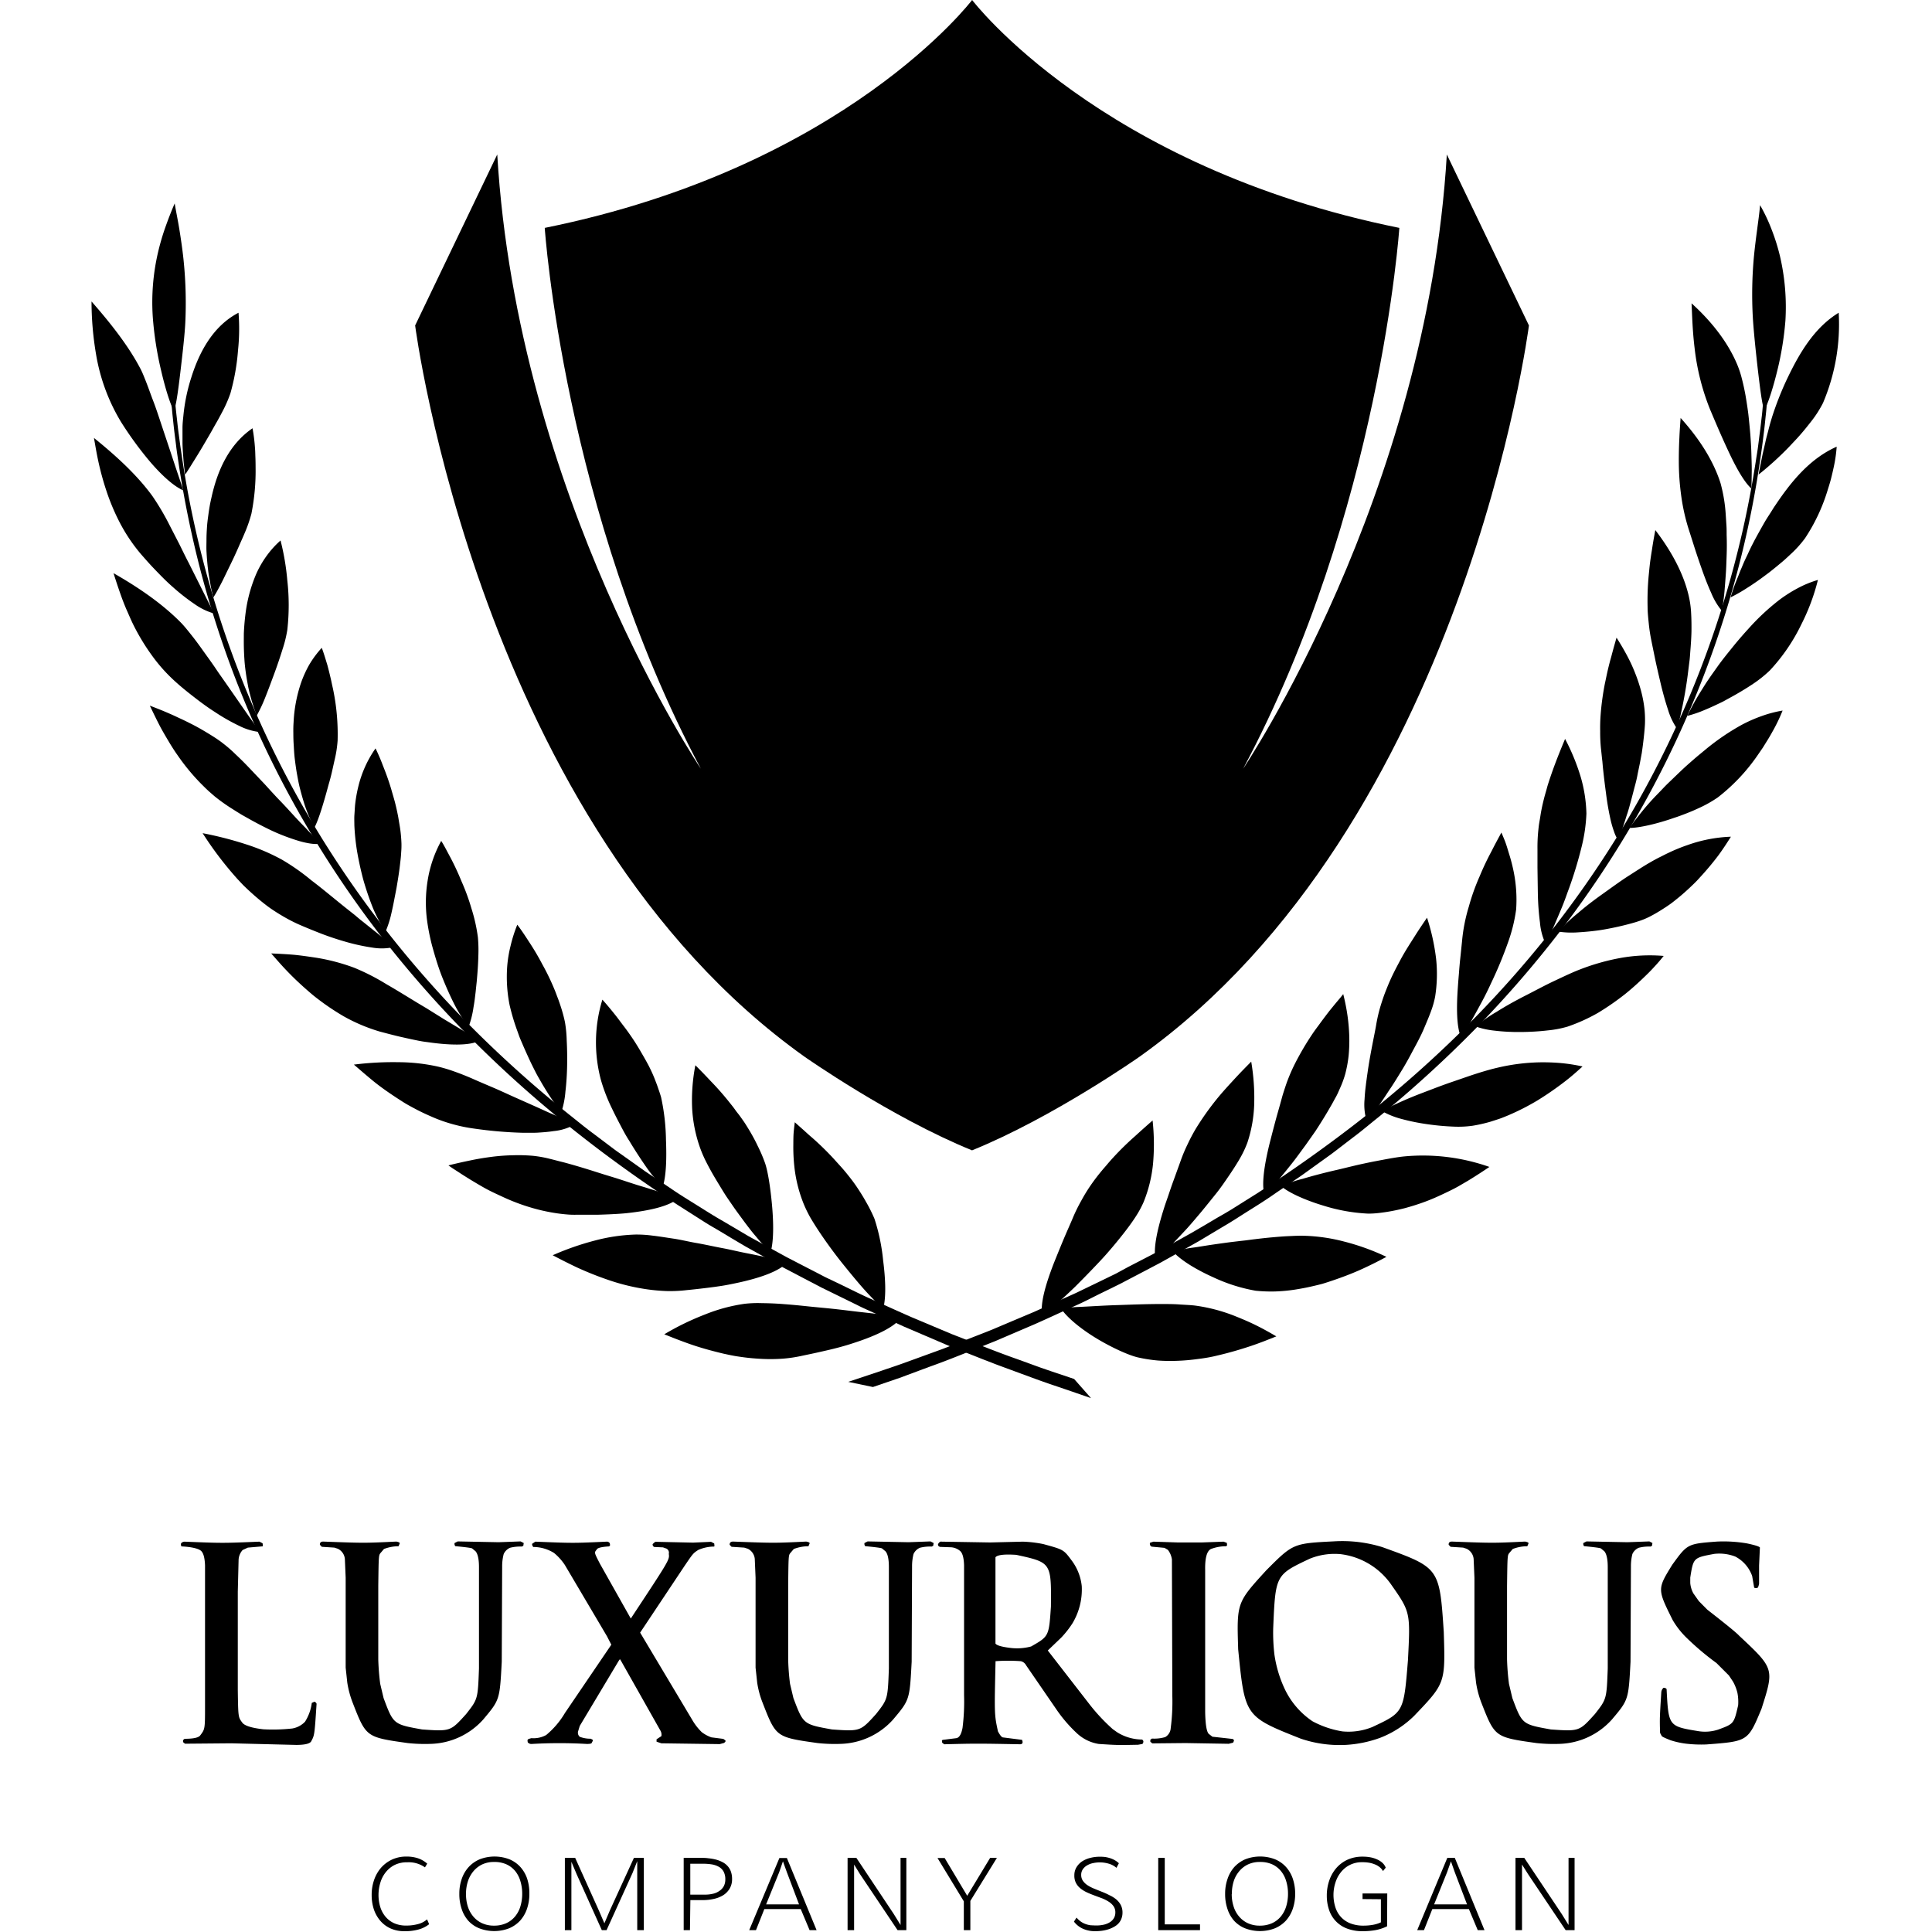 <?xml version="1.0" encoding="iso-8859-1"?><svg height="200px" viewBox="0.0 0.0 24.0 24.0" width="200px" xmlns="http://www.w3.org/2000/svg"><path animation_id="0" d="M12.076 -9.5367431640625e-07 C12.076 -9.5367431640625e-07 13.653 2.077 17.383 2.831 C17.383 2.831 17.148 6.349 15.443 9.549 C15.443 9.549 17.721 6.167 17.973 1.919 L18.993 4.043 C18.993 4.043 18.196 10.247 14.157 13.126 C14.157 13.126 13.081 13.882 12.075 14.29 C11.069 13.881 9.993 13.126 9.993 13.126 C5.954 10.247 5.157 4.043 5.157 4.043 L6.177 1.919 C6.429 6.167 8.706 9.549 8.706 9.549 C7.001 6.349 6.767 2.831 6.767 2.831 C10.5 2.077 12.076 -9.5367431640625e-07 12.076 -9.5367431640625e-07" fill="black" fill-opacity="1.0" filling="0"/>
<path animation_id="1" d="M2.126 4.973 C2.126 4.973 2.126 4.99 2.13 5.024 C2.135 5.058 2.138 5.108 2.145 5.173 C2.152 5.238 2.16 5.319 2.172 5.413 C2.178 5.46 2.185 5.511 2.191 5.565 C2.198 5.619 2.207 5.676 2.216 5.737 C2.252 5.979 2.303 6.273 2.376 6.606 C2.449 6.939 2.544 7.312 2.673 7.713 A12.386 12.386 0.0 0 0 3.153 8.982 A12.595 12.595 0.0 0 0 3.847 10.326 A12.958 12.958 0.0 0 0 4.76 11.664 A13.643 13.643 0.0 0 0 5.868 12.916 A14.662 14.662 0.0 0 0 7.116 14.029 C7.547 14.373 7.99 14.688 8.429 14.975 L8.759 15.185 L8.801 15.211 L8.843 15.236 L8.927 15.285 L9.09 15.383 L9.252 15.479 L9.415 15.57 L9.734 15.748 L10.049 15.913 L10.204 15.994 L10.357 16.069 L10.657 16.216 C10.705 16.241 10.755 16.263 10.804 16.285 L10.948 16.351 L11.228 16.479 L11.499 16.595 L11.756 16.705 C11.84 16.74 11.922 16.771 12.001 16.803 L12.231 16.894 L12.34 16.936 C12.375 16.95 12.411 16.963 12.446 16.976 L12.826 17.116 C12.94 17.158 13.044 17.194 13.134 17.224 L13.362 17.302 L13.553 17.368 L13.343 17.13 L13.156 17.067 L13.054 17.033 L12.996 17.013 L12.932 16.991 L12.632 16.882 C12.405 16.803 12.135 16.694 11.824 16.573 L11.334 16.367 C11.162 16.292 10.984 16.21 10.796 16.126 C10.703 16.084 10.608 16.037 10.512 15.99 L10.367 15.92 C10.318 15.896 10.268 15.874 10.219 15.848 L9.919 15.693 C9.868 15.666 9.816 15.64 9.765 15.613 L9.612 15.529 C9.509 15.472 9.404 15.415 9.298 15.356 L8.983 15.17 C8.875 15.109 8.77 15.042 8.663 14.975 C8.556 14.908 8.447 14.842 8.341 14.769 C8.235 14.697 8.127 14.626 8.018 14.553 L7.697 14.325 C7.643 14.288 7.59 14.247 7.537 14.207 L7.378 14.087 C7.27 14.008 7.168 13.923 7.061 13.838 A14.648 14.648 0.0 0 1 5.845 12.746 A13.388 13.388 0.0 0 1 4.766 11.518 A12.771 12.771 0.0 0 1 3.874 10.209 A12.494 12.494 0.0 0 1 2.266 5.715 L2.241 5.547 C2.234 5.494 2.227 5.444 2.221 5.398 C2.208 5.306 2.201 5.226 2.193 5.162 C2.186 5.099 2.181 5.049 2.178 5.016 C2.175 4.983 2.174 4.966 2.174 4.966 L2.126 4.973" fill="black" fill-opacity="1.0" filling="0"/>
<path animation_id="2" d="M9.873 13.941 L9.971 14.028 C10.007 14.06 10.046 14.097 10.089 14.133 A3.61 3.61 0.0 0 1 10.361 14.399 C10.407 14.451 10.456 14.502 10.502 14.558 C10.548 14.614 10.594 14.672 10.637 14.735 C10.679 14.797 10.721 14.863 10.758 14.93 A1.864 1.864 0.0 0 1 10.863 15.14 A2.43 2.43 0.0 0 1 10.971 15.661 C10.999 15.878 11.011 16.11 10.971 16.258 C10.944 16.237 10.878 16.171 10.792 16.08 C10.705 15.988 10.601 15.863 10.495 15.732 C10.388 15.601 10.282 15.457 10.191 15.322 A3.93 3.93 0.0 0 1 10.068 15.128 A1.541 1.541 0.0 0 1 9.984 14.956 A1.729 1.729 0.0 0 1 9.867 14.485 A2.245 2.245 0.0 0 1 9.855 14.222 C9.856 14.085 9.856 14.085 9.873 13.941 L9.873 13.941 M8.638 13.233 C8.691 13.285 8.757 13.353 8.831 13.432 A3.496 3.496 0.0 0 1 9.07 13.705 C9.09 13.73 9.112 13.757 9.131 13.784 C9.149 13.811 9.173 13.838 9.193 13.866 C9.253 13.95 9.253 13.95 9.309 14.042 C9.346 14.104 9.381 14.168 9.413 14.236 A1.865 1.865 0.0 0 1 9.501 14.441 C9.537 14.538 9.57 14.748 9.59 14.967 C9.61 15.186 9.613 15.415 9.573 15.555 A1.864 1.864 0.0 0 1 9.39 15.359 C9.348 15.312 9.306 15.256 9.261 15.197 C9.217 15.137 9.169 15.073 9.123 15.008 L9.054 14.908 L9.02 14.858 L8.987 14.806 C8.945 14.737 8.903 14.669 8.864 14.602 C8.825 14.535 8.791 14.471 8.761 14.411 A1.547 1.547 0.0 0 1 8.691 14.243 A1.753 1.753 0.0 0 1 8.598 13.768 A2.282 2.282 0.0 0 1 8.638 13.233 L8.638 13.233 M7.483 12.418 C7.531 12.471 7.589 12.54 7.653 12.621 C7.686 12.663 7.718 12.708 7.753 12.753 C7.788 12.799 7.823 12.848 7.858 12.9 C7.893 12.952 7.927 13.007 7.96 13.064 C7.993 13.121 8.027 13.179 8.059 13.24 C8.09 13.301 8.119 13.364 8.143 13.429 C8.162 13.478 8.162 13.478 8.179 13.528 C8.191 13.562 8.202 13.595 8.212 13.629 A2.671 2.671 0.0 0 1 8.273 14.162 C8.282 14.381 8.277 14.608 8.233 14.741 A1.631 1.631 0.0 0 1 8.048 14.526 C7.976 14.424 7.894 14.3 7.816 14.17 C7.774 14.106 7.738 14.037 7.703 13.97 C7.667 13.902 7.633 13.835 7.602 13.77 A2.165 2.165 0.0 0 1 7.466 13.42 A1.806 1.806 0.0 0 1 7.483 12.418 M6.426 11.487 C6.468 11.542 6.516 11.613 6.57 11.697 A3.169 3.169 0.0 0 1 6.738 11.981 A2.935 2.935 0.0 0 1 6.899 12.319 C6.911 12.35 6.922 12.381 6.934 12.411 C6.945 12.442 6.956 12.473 6.966 12.504 A1.825 1.825 0.0 0 1 7.018 12.697 A1.574 1.574 0.0 0 1 7.04 12.926 C7.045 13.02 7.047 13.128 7.045 13.237 C7.043 13.347 7.036 13.459 7.024 13.559 A1.087 1.087 0.0 0 1 6.976 13.807 A0.9 0.9 0.0 0 1 6.892 13.708 C6.862 13.666 6.83 13.619 6.797 13.566 C6.764 13.514 6.73 13.457 6.697 13.398 C6.68 13.369 6.663 13.338 6.647 13.306 C6.631 13.275 6.615 13.242 6.599 13.21 C6.568 13.145 6.538 13.078 6.509 13.013 C6.495 12.98 6.481 12.948 6.467 12.915 C6.453 12.883 6.442 12.85 6.431 12.819 A2.688 2.688 0.0 0 1 6.33 12.483 A1.783 1.783 0.0 0 1 6.301 12 A1.557 1.557 0.0 0 1 6.343 11.748 A1.782 1.782 0.0 0 1 6.426 11.487 M5.481 10.446 C5.507 10.488 5.507 10.488 5.537 10.543 L5.6 10.661 C5.644 10.745 5.69 10.842 5.733 10.948 A2.623 2.623 0.0 0 1 5.856 11.284 A2.048 2.048 0.0 0 1 5.937 11.647 A1.82 1.82 0.0 0 1 5.942 11.88 C5.94 11.975 5.932 12.084 5.922 12.194 L5.913 12.278 C5.909 12.32 5.909 12.32 5.904 12.359 C5.898 12.412 5.891 12.464 5.882 12.513 A1.193 1.193 0.0 0 1 5.822 12.754 A1.618 1.618 0.0 0 1 5.65 12.487 C5.594 12.378 5.539 12.254 5.489 12.128 C5.44 12.003 5.401 11.869 5.368 11.75 A2.639 2.639 0.0 0 1 5.304 11.425 A1.691 1.691 0.0 0 1 5.312 10.941 A1.508 1.508 0.0 0 1 5.481 10.446 L5.481 10.446 M4.665 9.297 A2.297 2.297 0.0 0 1 4.758 9.514 C4.792 9.598 4.828 9.696 4.859 9.8 C4.874 9.853 4.89 9.906 4.905 9.961 C4.919 10.016 4.932 10.072 4.943 10.129 C4.949 10.158 4.953 10.187 4.958 10.216 C4.963 10.245 4.968 10.273 4.972 10.302 A1.741 1.741 0.0 0 1 4.987 10.477 A0.942 0.942 0.0 0 1 4.984 10.582 C4.982 10.624 4.978 10.666 4.972 10.714 C4.962 10.809 4.945 10.918 4.926 11.028 C4.916 11.082 4.905 11.137 4.895 11.189 C4.885 11.242 4.874 11.293 4.863 11.341 A1.281 1.281 0.0 0 1 4.789 11.574 A1.806 1.806 0.0 0 1 4.633 11.28 A3.597 3.597 0.0 0 1 4.511 10.921 C4.478 10.795 4.452 10.673 4.433 10.559 A2.791 2.791 0.0 0 1 4.402 10.251 C4.402 10.211 4.4 10.171 4.402 10.131 C4.405 10.091 4.407 10.05 4.41 10.009 A1.722 1.722 0.0 0 1 4.452 9.767 A1.394 1.394 0.0 0 1 4.665 9.297 M3.997 8.048 C4.02 8.106 4.042 8.181 4.068 8.266 C4.079 8.308 4.091 8.354 4.102 8.402 C4.114 8.449 4.123 8.499 4.135 8.55 A2.753 2.753 0.0 0 1 4.194 9.2 A1.478 1.478 0.0 0 1 4.157 9.439 C4.146 9.487 4.135 9.538 4.123 9.591 C4.111 9.643 4.097 9.696 4.081 9.75 C4.023 9.966 3.96 10.179 3.905 10.283 C3.879 10.233 3.855 10.181 3.832 10.126 A1.789 1.789 0.0 0 1 3.772 9.958 C3.754 9.9 3.738 9.841 3.723 9.782 C3.708 9.722 3.698 9.662 3.687 9.603 C3.677 9.544 3.669 9.485 3.662 9.428 C3.655 9.372 3.652 9.315 3.649 9.26 C3.645 9.206 3.644 9.155 3.644 9.108 C3.643 9.06 3.644 9.014 3.647 8.973 A1.774 1.774 0.0 0 1 3.737 8.49 A1.372 1.372 0.0 0 1 3.84 8.26 A1.239 1.239 0.0 0 1 3.997 8.048 L3.997 8.048 M3.485 6.714 A3.057 3.057 0.0 0 1 3.569 7.209 A2.755 2.755 0.0 0 1 3.569 7.826 A1.532 1.532 0.0 0 1 3.509 8.068 C3.48 8.162 3.444 8.268 3.405 8.374 L3.347 8.53 C3.328 8.58 3.309 8.629 3.291 8.674 A1.932 1.932 0.0 0 1 3.189 8.89 A2.543 2.543 0.0 0 1 3.084 8.536 C3.073 8.476 3.062 8.417 3.054 8.359 C3.046 8.301 3.039 8.244 3.036 8.187 C3.032 8.131 3.03 8.076 3.029 8.024 C3.028 7.971 3.029 7.92 3.029 7.871 C3.033 7.772 3.042 7.683 3.052 7.606 A1.809 1.809 0.0 0 1 3.184 7.127 A1.244 1.244 0.0 0 1 3.31 6.908 A1.169 1.169 0.0 0 1 3.485 6.714 M3.137 5.32 A2.086 2.086 0.0 0 1 3.165 5.533 C3.17 5.595 3.17 5.595 3.172 5.663 C3.174 5.708 3.175 5.755 3.175 5.802 A2.72 2.72 0.0 0 1 3.123 6.382 A1.725 1.725 0.0 0 1 3.039 6.623 C3.02 6.669 2.997 6.719 2.975 6.769 C2.953 6.82 2.93 6.871 2.906 6.923 C2.882 6.974 2.857 7.025 2.833 7.074 C2.809 7.123 2.787 7.17 2.765 7.214 C2.721 7.301 2.681 7.375 2.65 7.422 C2.625 7.321 2.625 7.321 2.608 7.225 C2.602 7.194 2.597 7.162 2.592 7.131 C2.587 7.101 2.584 7.07 2.58 7.039 C2.574 6.979 2.569 6.921 2.566 6.865 C2.562 6.809 2.565 6.756 2.565 6.702 C2.565 6.647 2.568 6.599 2.571 6.551 C2.574 6.503 2.58 6.456 2.586 6.412 C2.592 6.368 2.598 6.325 2.605 6.286 C2.612 6.246 2.621 6.207 2.629 6.171 C2.701 5.847 2.844 5.521 3.137 5.32 L3.137 5.32 M2.963 3.885 A2.523 2.523 0.0 0 1 2.957 4.349 A2.73 2.73 0.0 0 1 2.862 4.887 A1.629 1.629 0.0 0 1 2.756 5.126 C2.732 5.172 2.706 5.22 2.678 5.268 C2.65 5.317 2.623 5.367 2.594 5.416 C2.536 5.516 2.479 5.613 2.426 5.697 C2.374 5.781 2.33 5.852 2.3 5.896 C2.289 5.821 2.282 5.75 2.277 5.682 C2.272 5.615 2.267 5.551 2.267 5.49 C2.267 5.43 2.267 5.373 2.267 5.319 C2.267 5.264 2.273 5.214 2.278 5.165 A2.244 2.244 0.0 0 1 2.377 4.687 C2.478 4.366 2.651 4.047 2.963 3.885 L2.963 3.885 M2.17 2.527 C2.189 2.639 2.212 2.748 2.23 2.861 C2.248 2.974 2.265 3.089 2.278 3.208 A5.218 5.218 0.0 0 1 2.303 3.983 C2.297 4.142 2.267 4.398 2.24 4.628 C2.213 4.857 2.185 5.058 2.16 5.1 C2.122 5.041 2.056 4.839 2.002 4.605 A4.217 4.217 0.0 0 1 1.898 3.939 A2.739 2.739 0.0 0 1 1.96 3.148 A2.95 2.95 0.0 0 1 2.052 2.829 C2.088 2.727 2.126 2.628 2.17 2.527 L2.17 2.527 M8.252 16.575 C8.336 16.609 8.444 16.652 8.569 16.696 C8.694 16.74 8.837 16.78 8.989 16.816 C9.027 16.824 9.066 16.833 9.105 16.84 C9.144 16.848 9.184 16.853 9.225 16.859 C9.306 16.87 9.388 16.877 9.471 16.881 A2.165 2.165 0.0 0 0 9.723 16.878 A1.738 1.738 0.0 0 0 9.973 16.84 C10.025 16.829 10.119 16.81 10.231 16.784 C10.343 16.759 10.474 16.727 10.605 16.683 C10.865 16.599 11.115 16.488 11.2 16.361 C11.167 16.355 11.058 16.341 10.906 16.323 L10.648 16.294 C10.555 16.283 10.455 16.27 10.351 16.259 C10.248 16.248 10.141 16.239 10.037 16.228 C9.933 16.217 9.831 16.207 9.734 16.2 C9.637 16.192 9.544 16.189 9.462 16.188 A1.452 1.452 0.0 0 0 9.252 16.196 A2.088 2.088 0.0 0 0 8.76 16.328 A3.331 3.331 0.0 0 0 8.252 16.575 L8.252 16.575 M6.866 15.593 C6.945 15.635 7.046 15.687 7.164 15.743 A4.133 4.133 0.0 0 0 7.566 15.903 A2.604 2.604 0.0 0 0 8.035 16.016 A2.306 2.306 0.0 0 0 8.282 16.038 A1.787 1.787 0.0 0 0 8.534 16.026 C8.588 16.021 8.681 16.011 8.794 15.997 C8.85 15.99 8.911 15.982 8.974 15.972 C9.037 15.962 9.104 15.948 9.169 15.934 C9.432 15.877 9.686 15.793 9.784 15.677 C9.751 15.67 9.647 15.645 9.5 15.614 C9.427 15.598 9.343 15.581 9.251 15.563 C9.16 15.545 9.065 15.521 8.965 15.503 C8.866 15.484 8.763 15.461 8.662 15.443 C8.56 15.426 8.463 15.401 8.368 15.387 C8.273 15.373 8.184 15.358 8.103 15.349 A1.463 1.463 0.0 0 0 7.896 15.336 A2.226 2.226 0.0 0 0 7.395 15.409 A3.444 3.444 0.0 0 0 6.866 15.593 L6.866 15.593 M5.571 14.477 C5.606 14.503 5.649 14.53 5.697 14.561 C5.745 14.593 5.795 14.624 5.85 14.658 C5.905 14.691 5.963 14.726 6.026 14.761 C6.089 14.796 6.156 14.827 6.226 14.859 A2.526 2.526 0.0 0 0 6.675 15.023 A2.352 2.352 0.0 0 0 6.917 15.072 C6.959 15.078 7.001 15.083 7.04 15.086 C7.079 15.09 7.124 15.091 7.166 15.09 L7.423 15.09 C7.423 15.09 7.665 15.084 7.797 15.069 C8.06 15.04 8.318 14.985 8.427 14.884 C8.396 14.874 8.298 14.84 8.157 14.795 C8.088 14.773 8.007 14.748 7.921 14.722 C7.834 14.695 7.744 14.664 7.649 14.634 L7.505 14.59 L7.432 14.567 L7.36 14.544 C7.264 14.514 7.169 14.485 7.079 14.46 C7.011 14.441 7.011 14.441 6.946 14.425 C6.904 14.414 6.862 14.403 6.825 14.394 A1.446 1.446 0.0 0 0 6.622 14.358 A2.07 2.07 0.0 0 0 6.376 14.351 A2.458 2.458 0.0 0 0 6.12 14.369 C6.033 14.38 5.944 14.394 5.853 14.413 C5.761 14.432 5.664 14.453 5.571 14.477 L5.571 14.477 M4.396 13.225 C4.462 13.281 4.545 13.354 4.644 13.435 C4.743 13.515 4.861 13.596 4.988 13.677 C5.051 13.719 5.121 13.755 5.191 13.792 C5.262 13.828 5.335 13.861 5.409 13.892 A1.89 1.89 0.0 0 0 5.642 13.97 A1.912 1.912 0.0 0 0 5.885 14.019 A5.171 5.171 0.0 0 0 6.504 14.072 L6.601 14.072 C6.601 14.072 6.665 14.072 6.696 14.069 C6.759 14.065 6.82 14.06 6.876 14.051 A0.657 0.657 0.0 0 0 7.143 13.967 C7.115 13.952 7.022 13.91 6.891 13.852 C6.825 13.825 6.751 13.79 6.671 13.754 C6.59 13.718 6.503 13.679 6.415 13.64 C6.327 13.601 6.236 13.558 6.146 13.519 C6.055 13.48 5.964 13.442 5.881 13.405 C5.797 13.368 5.716 13.336 5.642 13.31 A1.871 1.871 0.0 0 0 5.446 13.251 A2.301 2.301 0.0 0 0 4.95 13.195 A3.906 3.906 0.0 0 0 4.396 13.225 M3.369 11.844 C3.426 11.908 3.495 11.99 3.583 12.08 C3.671 12.171 3.774 12.266 3.888 12.362 A3.076 3.076 0.0 0 0 4.273 12.627 A2.171 2.171 0.0 0 0 4.723 12.816 C4.774 12.829 4.861 12.853 4.967 12.878 C5.02 12.89 5.077 12.903 5.135 12.915 C5.165 12.921 5.195 12.928 5.226 12.933 C5.256 12.939 5.289 12.943 5.32 12.947 C5.572 12.983 5.827 12.994 5.958 12.928 C5.945 12.92 5.916 12.903 5.876 12.879 C5.837 12.855 5.786 12.823 5.726 12.787 C5.666 12.751 5.598 12.71 5.524 12.666 L5.295 12.523 C5.131 12.427 4.963 12.319 4.805 12.229 A2.753 2.753 0.0 0 0 4.401 12.022 A2.478 2.478 0.0 0 0 3.921 11.896 C3.833 11.883 3.746 11.87 3.655 11.861 C3.563 11.853 3.467 11.848 3.369 11.844 L3.369 11.844 M2.517 10.35 A4.368 4.368 0.0 0 0 2.952 10.922 C2.977 10.948 3.002 10.976 3.029 11.003 C3.056 11.029 3.084 11.056 3.113 11.082 A3.025 3.025 0.0 0 0 3.293 11.234 C3.324 11.258 3.356 11.282 3.39 11.304 C3.424 11.327 3.458 11.348 3.493 11.369 A2.025 2.025 0.0 0 0 3.708 11.482 C3.756 11.503 3.838 11.538 3.937 11.577 A3.539 3.539 0.0 0 0 4.273 11.693 A2.531 2.531 0.0 0 0 4.623 11.771 A0.696 0.696 0.0 0 0 4.897 11.764 C4.874 11.744 4.796 11.684 4.691 11.596 C4.638 11.554 4.577 11.505 4.512 11.453 C4.478 11.427 4.445 11.399 4.41 11.369 L4.304 11.285 C4.158 11.169 4.01 11.043 3.868 10.936 A2.708 2.708 0.0 0 0 3.502 10.679 A2.545 2.545 0.0 0 0 3.049 10.486 A4.479 4.479 0.0 0 0 2.517 10.35 L2.517 10.35 M1.861 8.766 C1.897 8.839 1.941 8.934 1.996 9.038 C2.025 9.091 2.057 9.146 2.091 9.203 C2.125 9.26 2.162 9.32 2.204 9.379 A2.646 2.646 0.0 0 0 2.492 9.73 C2.576 9.814 2.576 9.814 2.666 9.892 A2.215 2.215 0.0 0 0 2.863 10.034 L2.947 10.087 L3.004 10.122 L3.07 10.159 C3.161 10.211 3.269 10.268 3.379 10.32 A2.532 2.532 0.0 0 0 3.711 10.446 A1.048 1.048 0.0 0 0 3.857 10.479 A0.504 0.504 0.0 0 0 3.979 10.482 L3.803 10.292 L3.729 10.216 C3.703 10.188 3.676 10.16 3.648 10.129 C3.593 10.069 3.533 10.003 3.471 9.939 C3.439 9.907 3.409 9.873 3.377 9.839 L3.285 9.738 L3.191 9.639 L3.1 9.543 C3.04 9.48 2.982 9.422 2.927 9.371 A1.579 1.579 0.0 0 0 2.78 9.242 C2.718 9.192 2.651 9.15 2.582 9.108 C2.513 9.066 2.44 9.024 2.363 8.986 C2.324 8.966 2.285 8.947 2.244 8.928 C2.204 8.91 2.164 8.89 2.122 8.872 C2.039 8.835 1.952 8.8 1.861 8.766 L1.861 8.766 M1.41 7.12 C1.434 7.195 1.465 7.292 1.504 7.401 C1.524 7.457 1.546 7.514 1.572 7.574 C1.599 7.634 1.625 7.697 1.656 7.76 A2.688 2.688 0.0 0 0 1.887 8.142 A2.089 2.089 0.0 0 0 2.035 8.325 A2.17 2.17 0.0 0 0 2.207 8.493 C2.245 8.527 2.311 8.582 2.392 8.645 C2.473 8.708 2.567 8.78 2.67 8.845 A2.426 2.426 0.0 0 0 2.972 9.017 A0.753 0.753 0.0 0 0 3.229 9.094 C3.213 9.069 3.159 8.993 3.084 8.887 C3.01 8.781 2.916 8.645 2.815 8.5 L2.738 8.39 C2.712 8.354 2.687 8.316 2.662 8.279 C2.611 8.205 2.558 8.133 2.509 8.064 C2.46 7.995 2.412 7.931 2.366 7.874 C2.32 7.816 2.279 7.766 2.24 7.727 C2.023 7.509 1.745 7.311 1.41 7.12 L1.41 7.12 M1.167 5.44 C1.181 5.516 1.196 5.613 1.22 5.724 A3.515 3.515 0.0 0 0 1.32 6.092 A2.706 2.706 0.0 0 0 1.49 6.496 A2.11 2.11 0.0 0 0 1.753 6.886 C1.787 6.924 1.841 6.988 1.911 7.061 C1.981 7.134 2.061 7.218 2.151 7.296 A2.548 2.548 0.0 0 0 2.42 7.506 A0.785 0.785 0.0 0 0 2.659 7.621 C2.647 7.594 2.605 7.514 2.549 7.401 L2.343 6.99 C2.303 6.914 2.265 6.834 2.226 6.756 L2.108 6.527 A3.155 3.155 0.0 0 0 1.893 6.162 C1.714 5.916 1.466 5.681 1.167 5.44 L1.167 5.44 M1.137 3.745 A3.923 3.923 0.0 0 0 1.193 4.4 A2.379 2.379 0.0 0 0 1.503 5.241 A4.424 4.424 0.0 0 0 1.831 5.696 C1.977 5.874 2.149 6.038 2.276 6.091 C2.268 6.063 2.241 5.979 2.201 5.863 C2.162 5.747 2.113 5.597 2.06 5.439 C2.033 5.359 2.006 5.277 1.979 5.196 C1.952 5.115 1.925 5.035 1.895 4.959 C1.866 4.882 1.841 4.81 1.815 4.744 C1.789 4.679 1.767 4.621 1.74 4.572 C1.599 4.305 1.391 4.034 1.137 3.745 M21.906 4.962 C21.906 4.962 21.906 4.979 21.902 5.012 C21.897 5.046 21.894 5.096 21.887 5.16 C21.879 5.224 21.871 5.305 21.858 5.398 C21.852 5.445 21.846 5.495 21.839 5.548 C21.832 5.602 21.822 5.658 21.813 5.718 C21.776 5.958 21.725 6.249 21.651 6.578 C21.576 6.908 21.479 7.277 21.351 7.672 A12.316 12.316 0.0 0 1 20.869 8.924 A12.507 12.507 0.0 0 1 20.176 10.251 A12.857 12.857 0.0 0 1 19.267 11.568 A13.387 13.387 0.0 0 1 18.166 12.799 A14.458 14.458 0.0 0 1 16.927 13.891 C16.498 14.227 16.059 14.538 15.623 14.82 L15.295 15.026 L15.253 15.051 L15.211 15.076 L15.127 15.124 L14.965 15.22 L14.804 15.314 L14.643 15.404 L14.325 15.578 L14.012 15.74 L13.863 15.821 L13.711 15.895 L13.413 16.039 C13.365 16.063 13.316 16.084 13.268 16.106 L13.124 16.171 L12.845 16.297 L12.577 16.41 L12.322 16.518 C12.238 16.552 12.157 16.583 12.078 16.614 L11.85 16.703 L11.741 16.745 C11.706 16.759 11.671 16.771 11.636 16.784 L11.259 16.921 C11.145 16.963 11.042 16.996 10.953 17.027 L10.726 17.103 L10.537 17.166 L10.844 17.23 L11.031 17.166 L11.133 17.131 L11.192 17.111 L11.255 17.087 L11.556 16.975 C11.783 16.895 12.053 16.783 12.365 16.659 L12.855 16.449 C13.027 16.373 13.206 16.289 13.394 16.204 C13.487 16.162 13.581 16.112 13.677 16.065 L13.823 15.994 C13.872 15.969 13.922 15.946 13.971 15.919 L14.271 15.762 C14.321 15.735 14.373 15.709 14.424 15.681 L14.578 15.595 C14.68 15.537 14.785 15.479 14.891 15.419 L15.207 15.23 C15.314 15.168 15.417 15.099 15.526 15.031 C15.635 14.963 15.741 14.896 15.847 14.821 L16.169 14.602 L16.49 14.371 C16.544 14.333 16.597 14.292 16.65 14.251 L16.809 14.129 C16.917 14.049 17.019 13.961 17.125 13.877 A14.761 14.761 0.0 0 0 18.336 12.772 A13.56 13.56 0.0 0 0 19.407 11.534 A12.868 12.868 0.0 0 0 20.289 10.216 A12.505 12.505 0.0 0 0 21.866 5.711 L21.89 5.543 C21.897 5.49 21.903 5.44 21.909 5.393 C21.921 5.301 21.928 5.222 21.935 5.158 C21.942 5.094 21.946 5.045 21.949 5.012 C21.951 4.979 21.953 4.962 21.953 4.962 L21.906 4.962" fill="black" fill-opacity="1.0" filling="0"/>
<path animation_id="3" d="M15.855 16.601 L15.711 16.658 C15.658 16.678 15.6 16.7 15.537 16.721 C15.411 16.763 15.269 16.805 15.117 16.84 C15.042 16.859 14.962 16.872 14.881 16.882 C14.8 16.893 14.718 16.901 14.635 16.904 A2.158 2.158 0.0 0 1 14.385 16.901 A1.862 1.862 0.0 0 1 14.135 16.862 C14.03 16.838 13.832 16.751 13.641 16.638 C13.449 16.524 13.262 16.378 13.178 16.252 C13.212 16.247 13.304 16.239 13.431 16.234 C13.557 16.228 13.719 16.217 13.893 16.212 C14.066 16.206 14.248 16.199 14.418 16.199 C14.502 16.199 14.584 16.199 14.659 16.205 C14.734 16.21 14.801 16.212 14.858 16.22 A2.1 2.1 0.0 0 1 15.35 16.352 C15.434 16.386 15.518 16.421 15.602 16.463 C15.686 16.504 15.77 16.551 15.855 16.601 L15.855 16.601 M17.223 15.613 C17.145 15.655 17.046 15.706 16.929 15.76 C16.812 15.814 16.677 15.866 16.536 15.913 C16.5 15.925 16.464 15.937 16.427 15.948 C16.39 15.958 16.352 15.967 16.313 15.976 C16.237 15.994 16.158 16.009 16.08 16.021 A2.071 2.071 0.0 0 1 15.84 16.043 A1.929 1.929 0.0 0 1 15.599 16.034 A2.081 2.081 0.0 0 1 15.074 15.868 C14.869 15.776 14.67 15.658 14.573 15.549 A1.867 1.867 0.0 0 1 14.838 15.496 C14.901 15.487 14.97 15.475 15.044 15.464 C15.119 15.453 15.198 15.442 15.28 15.431 L15.406 15.416 L15.469 15.409 L15.531 15.401 C15.615 15.39 15.696 15.381 15.776 15.373 C15.855 15.366 15.932 15.359 16.003 15.356 C16.073 15.353 16.137 15.349 16.193 15.351 A2.189 2.189 0.0 0 1 16.697 15.423 A2.879 2.879 0.0 0 1 17.223 15.613 L17.223 15.613 M18.502 14.496 C18.431 14.544 18.34 14.604 18.235 14.668 C18.181 14.699 18.126 14.733 18.067 14.764 C18.007 14.795 17.941 14.826 17.876 14.856 C17.811 14.886 17.741 14.915 17.67 14.94 C17.6 14.965 17.526 14.988 17.452 15.008 C17.378 15.027 17.302 15.043 17.226 15.055 C17.188 15.061 17.15 15.066 17.112 15.07 C17.074 15.074 17.035 15.076 16.996 15.076 A2.199 2.199 0.0 0 1 16.447 14.979 C16.232 14.915 16.02 14.824 15.914 14.735 A1.666 1.666 0.0 0 1 16.185 14.643 C16.305 14.607 16.449 14.569 16.602 14.534 C16.678 14.517 16.755 14.497 16.832 14.479 C16.908 14.461 16.985 14.445 17.059 14.43 C17.208 14.402 17.342 14.375 17.448 14.365 A2.486 2.486 0.0 0 1 18.502 14.496 L18.502 14.496 M19.659 13.248 C19.598 13.303 19.52 13.374 19.426 13.445 C19.332 13.517 19.222 13.594 19.104 13.667 A2.996 2.996 0.0 0 1 18.717 13.863 C18.683 13.876 18.65 13.891 18.614 13.902 C18.579 13.914 18.544 13.925 18.509 13.936 A1.929 1.929 0.0 0 1 18.296 13.984 A1.278 1.278 0.0 0 1 18.052 13.995 A3.089 3.089 0.0 0 1 17.729 13.965 A2.58 2.58 0.0 0 1 17.41 13.9 A0.998 0.998 0.0 0 1 17.172 13.805 A1.118 1.118 0.0 0 1 17.287 13.741 C17.333 13.718 17.385 13.694 17.442 13.669 C17.499 13.644 17.56 13.619 17.626 13.593 L17.828 13.516 C17.897 13.49 17.967 13.464 18.038 13.44 L18.244 13.369 C18.377 13.324 18.5 13.287 18.6 13.264 A2.498 2.498 0.0 0 1 19.109 13.197 A2.558 2.558 0.0 0 1 19.38 13.205 A2.15 2.15 0.0 0 1 19.659 13.248 L19.659 13.248 M20.667 11.875 C20.642 11.906 20.613 11.941 20.58 11.978 C20.547 12.014 20.511 12.054 20.47 12.094 C20.388 12.175 20.295 12.262 20.191 12.346 A3.276 3.276 0.0 0 1 19.851 12.582 A2.19 2.19 0.0 0 1 19.473 12.753 A1.302 1.302 0.0 0 1 19.227 12.8 C19.127 12.812 19.013 12.819 18.9 12.82 L18.816 12.82 L18.732 12.817 C18.677 12.814 18.624 12.81 18.574 12.804 A1.045 1.045 0.0 0 1 18.33 12.751 A1.872 1.872 0.0 0 1 18.592 12.569 C18.696 12.503 18.816 12.436 18.941 12.372 C19.065 12.309 19.188 12.242 19.307 12.186 C19.426 12.13 19.533 12.079 19.624 12.044 A2.753 2.753 0.0 0 1 20.12 11.902 A2.051 2.051 0.0 0 1 20.667 11.875 L20.667 11.875 M21.502 10.394 C21.46 10.46 21.409 10.541 21.344 10.629 A3.588 3.588 0.0 0 1 21.113 10.904 C21.071 10.952 21.023 10.997 20.975 11.042 C20.926 11.087 20.876 11.131 20.824 11.172 C20.798 11.193 20.772 11.214 20.745 11.233 C20.718 11.252 20.69 11.271 20.661 11.289 A1.908 1.908 0.0 0 1 20.493 11.387 A0.952 0.952 0.0 0 1 20.389 11.432 C20.347 11.447 20.302 11.461 20.253 11.474 C20.154 11.501 20.043 11.526 19.929 11.546 C19.874 11.556 19.817 11.563 19.761 11.569 C19.706 11.575 19.653 11.579 19.603 11.582 A1.111 1.111 0.0 0 1 19.358 11.573 A2.088 2.088 0.0 0 1 19.603 11.342 C19.695 11.262 19.8 11.182 19.907 11.106 C20.014 11.03 20.117 10.954 20.22 10.887 C20.324 10.821 20.414 10.761 20.495 10.715 C20.531 10.694 20.569 10.673 20.606 10.654 C20.644 10.636 20.682 10.615 20.721 10.597 A2.19 2.19 0.0 0 1 20.965 10.497 A1.788 1.788 0.0 0 1 21.502 10.394 L21.502 10.394 M22.144 8.827 A2.117 2.117 0.0 0 1 22.027 9.073 C22.002 9.118 21.975 9.166 21.943 9.216 C21.928 9.24 21.913 9.265 21.897 9.29 L21.846 9.364 A2.34 2.34 0.0 0 1 21.339 9.906 A1.52 1.52 0.0 0 1 21.111 10.035 C21.087 10.046 21.063 10.057 21.038 10.068 C21.013 10.079 20.987 10.089 20.961 10.1 C20.908 10.12 20.853 10.142 20.798 10.159 C20.582 10.235 20.36 10.285 20.243 10.285 C20.274 10.238 20.309 10.192 20.346 10.145 C20.383 10.099 20.42 10.052 20.46 10.006 C20.501 9.959 20.542 9.914 20.586 9.869 C20.63 9.825 20.67 9.78 20.715 9.736 L20.846 9.61 C20.89 9.568 20.93 9.53 20.972 9.493 C21.014 9.456 21.054 9.421 21.092 9.389 L21.201 9.299 A2.916 2.916 0.0 0 1 21.633 9.006 A1.795 1.795 0.0 0 1 21.879 8.897 A1.489 1.489 0.0 0 1 22.144 8.827 L22.144 8.827 M22.583 7.204 A2.601 2.601 0.0 0 1 22.379 7.752 A2.307 2.307 0.0 0 1 21.986 8.328 A1.518 1.518 0.0 0 1 21.776 8.496 C21.688 8.555 21.586 8.616 21.484 8.671 L21.408 8.713 C21.382 8.726 21.357 8.738 21.331 8.75 C21.281 8.774 21.232 8.796 21.186 8.815 A1.466 1.466 0.0 0 1 20.96 8.893 A3.234 3.234 0.0 0 1 21.141 8.568 C21.189 8.491 21.189 8.491 21.239 8.417 C21.273 8.368 21.307 8.321 21.34 8.274 C21.373 8.228 21.407 8.184 21.441 8.141 C21.475 8.098 21.509 8.057 21.54 8.018 C21.604 7.94 21.666 7.869 21.722 7.808 A2.842 2.842 0.0 0 1 22.105 7.451 A1.722 1.722 0.0 0 1 22.33 7.308 A1.325 1.325 0.0 0 1 22.583 7.204 L22.583 7.204 M22.816 5.549 A1.789 1.789 0.0 0 1 22.781 5.795 C22.771 5.841 22.76 5.89 22.747 5.941 C22.735 5.991 22.718 6.042 22.702 6.094 A2.276 2.276 0.0 0 1 22.423 6.686 A1.373 1.373 0.0 0 1 22.238 6.89 C22.199 6.927 22.158 6.965 22.112 7.002 C22.067 7.04 22.021 7.077 21.975 7.113 C21.928 7.148 21.882 7.183 21.836 7.215 C21.79 7.247 21.746 7.277 21.704 7.303 A1.922 1.922 0.0 0 1 21.497 7.421 C21.518 7.355 21.539 7.292 21.563 7.231 C21.575 7.201 21.587 7.171 21.599 7.142 C21.61 7.113 21.621 7.084 21.633 7.058 C21.668 6.974 21.668 6.974 21.705 6.897 C21.729 6.845 21.752 6.795 21.777 6.748 C21.801 6.7 21.826 6.656 21.85 6.612 C21.874 6.569 21.897 6.528 21.92 6.488 C21.943 6.448 21.967 6.412 21.99 6.376 C22.013 6.341 22.032 6.307 22.055 6.275 C22.247 5.988 22.481 5.697 22.816 5.549 L22.816 5.549 M22.841 3.885 A2.501 2.501 0.0 0 1 22.646 5.006 A1.382 1.382 0.0 0 1 22.493 5.243 C22.46 5.285 22.423 5.332 22.385 5.376 C22.347 5.421 22.306 5.465 22.265 5.508 C22.185 5.595 22.1 5.676 22.027 5.742 C21.953 5.808 21.888 5.863 21.845 5.895 C21.86 5.821 21.874 5.75 21.887 5.685 C21.9 5.62 21.916 5.557 21.929 5.498 C21.941 5.439 21.958 5.383 21.971 5.33 C21.984 5.277 21.999 5.228 22.013 5.181 A3.919 3.919 0.0 0 1 22.194 4.719 C22.345 4.401 22.531 4.074 22.841 3.885 L22.841 3.885 M21.864 2.548 A2.114 2.114 0.0 0 1 22.008 2.852 A2.52 2.52 0.0 0 1 22.114 3.193 A2.792 2.792 0.0 0 1 22.179 3.984 A3.898 3.898 0.0 0 1 22.07 4.637 C22.013 4.864 21.947 5.057 21.915 5.091 C21.889 5.027 21.863 4.817 21.836 4.587 C21.81 4.358 21.783 4.1 21.774 3.938 A5.111 5.111 0.0 0 1 21.789 3.176 C21.8 3.066 21.813 2.962 21.827 2.859 C21.84 2.755 21.856 2.651 21.864 2.548 L21.864 2.548 M14.318 13.919 C14.26 13.97 14.186 14.035 14.102 14.112 A3.597 3.597 0.0 0 0 13.83 14.378 C13.807 14.403 13.784 14.429 13.761 14.456 C13.738 14.484 13.714 14.51 13.691 14.538 A2.416 2.416 0.0 0 0 13.556 14.714 A2.072 2.072 0.0 0 0 13.435 14.91 A2.103 2.103 0.0 0 0 13.331 15.12 C13.312 15.167 13.275 15.249 13.231 15.351 C13.188 15.452 13.138 15.575 13.089 15.697 C12.994 15.943 12.913 16.205 12.95 16.354 C12.976 16.332 13.059 16.26 13.171 16.157 C13.228 16.105 13.291 16.047 13.358 15.982 C13.424 15.916 13.494 15.845 13.564 15.772 C13.635 15.698 13.706 15.624 13.772 15.547 C13.839 15.47 13.902 15.393 13.96 15.319 C14.017 15.246 14.069 15.175 14.111 15.109 A1.234 1.234 0.0 0 0 14.207 14.931 A1.713 1.713 0.0 0 0 14.323 14.461 A2.723 2.723 0.0 0 0 14.318 13.919 L14.318 13.919 M15.543 13.188 C15.491 13.241 15.423 13.309 15.348 13.39 C15.273 13.472 15.187 13.563 15.103 13.668 A3.479 3.479 0.0 0 0 14.858 14.016 A2.195 2.195 0.0 0 0 14.752 14.216 A1.945 1.945 0.0 0 0 14.663 14.43 L14.579 14.662 C14.56 14.713 14.541 14.769 14.521 14.828 C14.502 14.886 14.479 14.947 14.46 15.008 C14.382 15.254 14.318 15.517 14.359 15.661 C14.384 15.64 14.46 15.562 14.563 15.455 C14.614 15.401 14.672 15.339 14.734 15.273 C14.795 15.206 14.858 15.131 14.922 15.055 C14.985 14.979 15.048 14.9 15.11 14.823 C15.172 14.745 15.226 14.664 15.278 14.588 C15.329 14.512 15.375 14.44 15.412 14.374 A1.273 1.273 0.0 0 0 15.496 14.193 A1.678 1.678 0.0 0 0 15.58 13.722 A2.683 2.683 0.0 0 0 15.543 13.188 L15.543 13.188 M16.686 12.349 C16.664 12.378 16.637 12.41 16.607 12.445 C16.578 12.48 16.546 12.519 16.512 12.561 C16.479 12.604 16.444 12.65 16.408 12.699 C16.373 12.748 16.334 12.797 16.298 12.852 A3.495 3.495 0.0 0 0 16.088 13.21 A2.116 2.116 0.0 0 0 15.998 13.413 C15.984 13.448 15.972 13.485 15.96 13.521 C15.948 13.558 15.936 13.594 15.926 13.631 C15.913 13.679 15.89 13.762 15.861 13.863 C15.833 13.965 15.801 14.088 15.77 14.21 C15.71 14.455 15.665 14.716 15.711 14.856 C15.734 14.833 15.803 14.753 15.896 14.641 C15.942 14.585 15.994 14.522 16.049 14.452 C16.104 14.383 16.159 14.305 16.217 14.227 L16.301 14.108 L16.343 14.048 L16.383 13.986 C16.435 13.904 16.485 13.823 16.529 13.745 C16.552 13.707 16.571 13.669 16.592 13.632 C16.613 13.596 16.628 13.559 16.643 13.525 A1.239 1.239 0.0 0 0 16.711 13.342 A1.58 1.58 0.0 0 0 16.753 13.115 A1.948 1.948 0.0 0 0 16.761 12.871 A2.352 2.352 0.0 0 0 16.739 12.616 A2.576 2.576 0.0 0 0 16.686 12.349 L16.686 12.349 M17.727 11.4 C17.687 11.459 17.635 11.534 17.579 11.623 C17.523 11.712 17.457 11.811 17.396 11.925 C17.366 11.982 17.335 12.039 17.305 12.101 C17.275 12.162 17.247 12.227 17.221 12.293 C17.194 12.359 17.171 12.428 17.149 12.499 A2.003 2.003 0.0 0 0 17.097 12.721 C17.082 12.818 17.029 13.05 16.992 13.298 C16.988 13.328 16.983 13.359 16.979 13.39 C16.975 13.422 16.97 13.452 16.967 13.482 C16.959 13.542 16.954 13.601 16.951 13.657 A0.714 0.714 0.0 0 0 16.98 13.935 C17 13.91 17.062 13.828 17.143 13.713 C17.185 13.655 17.227 13.587 17.276 13.515 C17.324 13.443 17.372 13.364 17.421 13.284 C17.47 13.204 17.516 13.118 17.56 13.035 C17.605 12.952 17.649 12.87 17.684 12.789 C17.718 12.708 17.751 12.632 17.776 12.563 A1.102 1.102 0.0 0 0 17.828 12.379 A1.784 1.784 0.0 0 0 17.84 11.912 A2.654 2.654 0.0 0 0 17.727 11.4 L17.727 11.4 M18.651 10.342 C18.619 10.402 18.575 10.481 18.529 10.573 A3.373 3.373 0.0 0 0 18.381 10.885 A2.688 2.688 0.0 0 0 18.246 11.263 A2.112 2.112 0.0 0 0 18.162 11.692 C18.157 11.74 18.149 11.823 18.138 11.923 C18.133 11.973 18.128 12.028 18.124 12.085 C18.119 12.143 18.114 12.203 18.11 12.264 C18.093 12.505 18.091 12.761 18.152 12.89 C18.161 12.877 18.179 12.848 18.203 12.81 C18.227 12.773 18.256 12.719 18.29 12.659 C18.324 12.599 18.362 12.53 18.402 12.456 C18.442 12.382 18.483 12.301 18.521 12.217 A5.062 5.062 0.0 0 0 18.731 11.713 A1.977 1.977 0.0 0 0 18.834 11.298 A1.766 1.766 0.0 0 0 18.805 10.836 A2.166 2.166 0.0 0 0 18.742 10.593 C18.704 10.467 18.704 10.467 18.651 10.342 L18.651 10.342 M19.442 9.179 C19.39 9.305 19.307 9.501 19.232 9.736 C19.222 9.766 19.215 9.796 19.206 9.827 C19.197 9.858 19.188 9.889 19.18 9.921 C19.164 9.984 19.149 10.051 19.138 10.119 C19.133 10.153 19.127 10.187 19.121 10.222 C19.115 10.257 19.112 10.292 19.108 10.329 A2.106 2.106 0.0 0 0 19.099 10.549 L19.099 10.776 C19.099 10.776 19.102 10.993 19.104 11.112 A3.243 3.243 0.0 0 0 19.13 11.46 A0.769 0.769 0.0 0 0 19.199 11.722 C19.214 11.694 19.259 11.609 19.312 11.485 C19.338 11.423 19.369 11.353 19.4 11.277 C19.416 11.24 19.431 11.199 19.446 11.159 C19.461 11.118 19.476 11.075 19.492 11.033 A5.107 5.107 0.0 0 0 19.647 10.521 A2.016 2.016 0.0 0 0 19.707 10.106 A1.775 1.775 0.0 0 0 19.636 9.651 A2.65 2.65 0.0 0 0 19.442 9.179 L19.442 9.179 M20.081 7.921 C20.063 7.985 20.039 8.068 20.014 8.164 C20 8.212 19.987 8.263 19.974 8.318 C19.961 8.372 19.95 8.43 19.937 8.489 A3.298 3.298 0.0 0 0 19.884 8.874 A2.155 2.155 0.0 0 0 19.878 9.084 A2.021 2.021 0.0 0 0 19.888 9.302 C19.891 9.326 19.894 9.357 19.898 9.395 C19.9 9.414 19.902 9.434 19.905 9.456 C19.907 9.478 19.909 9.501 19.911 9.525 C19.921 9.621 19.934 9.735 19.95 9.851 A3.374 3.374 0.0 0 0 20.008 10.187 A1.277 1.277 0.0 0 0 20.05 10.33 A0.483 0.483 0.0 0 0 20.102 10.439 C20.107 10.425 20.12 10.397 20.134 10.355 C20.147 10.313 20.166 10.259 20.186 10.197 C20.196 10.166 20.206 10.132 20.218 10.098 C20.229 10.063 20.24 10.026 20.25 9.987 C20.272 9.909 20.292 9.827 20.315 9.742 C20.326 9.7 20.336 9.658 20.344 9.612 L20.371 9.482 C20.383 9.417 20.383 9.417 20.395 9.353 C20.401 9.311 20.407 9.269 20.412 9.227 C20.422 9.145 20.43 9.068 20.434 8.999 A1.335 1.335 0.0 0 0 20.429 8.814 A1.516 1.516 0.0 0 0 20.389 8.595 A1.951 1.951 0.0 0 0 20.316 8.371 C20.302 8.334 20.286 8.297 20.269 8.259 C20.252 8.222 20.233 8.184 20.213 8.146 C20.173 8.071 20.129 7.996 20.081 7.921 L20.081 7.921 M20.563 6.585 C20.551 6.65 20.535 6.734 20.521 6.831 C20.513 6.879 20.505 6.931 20.498 6.985 C20.491 7.04 20.486 7.098 20.48 7.157 A3.327 3.327 0.0 0 0 20.467 7.541 C20.467 7.609 20.475 7.679 20.482 7.749 A2.064 2.064 0.0 0 0 20.515 7.963 C20.524 8.009 20.54 8.086 20.559 8.179 C20.578 8.271 20.604 8.382 20.63 8.493 C20.656 8.603 20.688 8.718 20.721 8.817 A0.826 0.826 0.0 0 0 20.835 9.055 C20.843 9.027 20.866 8.937 20.892 8.812 C20.919 8.687 20.948 8.528 20.969 8.357 L20.985 8.229 C20.991 8.187 20.994 8.142 20.997 8.099 C21.004 8.013 21.01 7.929 21.012 7.847 C21.013 7.766 21.012 7.69 21.008 7.621 A1.189 1.189 0.0 0 0 20.986 7.44 C20.929 7.157 20.778 6.866 20.563 6.585 L20.563 6.585 M20.877 5.192 C20.873 5.257 20.866 5.34 20.862 5.436 C20.857 5.532 20.854 5.642 20.855 5.761 A3.15 3.15 0.0 0 0 20.882 6.139 A2.518 2.518 0.0 0 0 20.97 6.551 C20.984 6.595 21.008 6.669 21.036 6.758 C21.064 6.847 21.099 6.952 21.136 7.057 C21.173 7.163 21.214 7.271 21.257 7.365 A0.865 0.865 0.0 0 0 21.391 7.59 C21.396 7.561 21.41 7.472 21.422 7.349 C21.427 7.286 21.433 7.216 21.438 7.139 C21.444 7.061 21.446 6.981 21.449 6.898 C21.452 6.815 21.452 6.73 21.449 6.646 C21.449 6.604 21.449 6.562 21.446 6.52 C21.443 6.478 21.441 6.438 21.438 6.398 A1.919 1.919 0.0 0 0 21.373 6.002 C21.286 5.728 21.114 5.454 20.877 5.192 L20.877 5.192 M21.013 3.768 C21.02 3.894 21.023 4.093 21.051 4.324 A2.904 2.904 0.0 0 0 21.245 5.091 C21.281 5.175 21.362 5.371 21.455 5.571 C21.547 5.771 21.654 5.976 21.757 6.07 C21.757 6.041 21.76 5.954 21.761 5.833 C21.761 5.773 21.758 5.703 21.756 5.629 C21.754 5.556 21.749 5.476 21.743 5.395 C21.736 5.314 21.728 5.23 21.719 5.149 C21.709 5.067 21.696 4.986 21.683 4.909 C21.669 4.833 21.653 4.76 21.636 4.696 A1.208 1.208 0.0 0 0 21.58 4.528 C21.469 4.263 21.274 4.004 21.013 3.768 L21.013 3.768 M5.279 23.197 A0.348 0.348 0.0 0 0 5.06 23.134 A0.341 0.341 0.0 0 0 4.901 23.168 A0.33 0.33 0.0 0 0 4.79 23.26 A0.378 0.378 0.0 0 0 4.724 23.39 A0.519 0.519 0.0 0 0 4.702 23.538 A0.512 0.512 0.0 0 0 4.722 23.683 A0.349 0.349 0.0 0 0 4.785 23.805 A0.303 0.303 0.0 0 0 4.892 23.889 A0.357 0.357 0.0 0 0 5.046 23.92 A0.546 0.546 0.0 0 0 5.195 23.901 A0.269 0.269 0.0 0 0 5.305 23.843 L5.331 23.903 A0.362 0.362 0.0 0 1 5.202 23.968 A0.619 0.619 0.0 0 1 5.027 23.99 A0.416 0.416 0.0 0 1 4.85 23.955 A0.365 0.365 0.0 0 1 4.722 23.858 A0.427 0.427 0.0 0 1 4.643 23.715 A0.567 0.567 0.0 0 1 4.617 23.54 A0.557 0.557 0.0 0 1 4.646 23.357 A0.462 0.462 0.0 0 1 4.73 23.206 A0.412 0.412 0.0 0 1 4.866 23.102 A0.417 0.417 0.0 0 1 5.048 23.063 A0.45 0.45 0.0 0 1 5.192 23.084 A0.333 0.333 0.0 0 1 5.307 23.151 L5.279 23.197 M6.576 23.526 A0.568 0.568 0.0 0 1 6.546 23.713 A0.423 0.423 0.0 0 1 6.46 23.86 A0.394 0.394 0.0 0 1 6.322 23.955 A0.517 0.517 0.0 0 1 5.956 23.955 A0.37 0.37 0.0 0 1 5.82 23.863 A0.408 0.408 0.0 0 1 5.736 23.717 A0.57 0.57 0.0 0 1 5.706 23.527 A0.553 0.553 0.0 0 1 5.736 23.34 A0.42 0.42 0.0 0 1 5.822 23.193 A0.398 0.398 0.0 0 1 5.961 23.096 A0.515 0.515 0.0 0 1 6.326 23.096 A0.378 0.378 0.0 0 1 6.462 23.19 A0.415 0.415 0.0 0 1 6.548 23.336 A0.58 0.58 0.0 0 1 6.576 23.526 L6.576 23.526 M5.789 23.529 A0.5 0.5 0.0 0 0 5.811 23.682 A0.363 0.363 0.0 0 0 5.878 23.806 A0.313 0.313 0.0 0 0 5.987 23.89 A0.348 0.348 0.0 0 0 6.138 23.921 A0.36 0.36 0.0 0 0 6.29 23.89 A0.304 0.304 0.0 0 0 6.399 23.806 A0.351 0.351 0.0 0 0 6.465 23.68 A0.539 0.539 0.0 0 0 6.487 23.523 A0.53 0.53 0.0 0 0 6.465 23.37 A0.357 0.357 0.0 0 0 6.401 23.244 A0.304 0.304 0.0 0 0 6.292 23.16 A0.36 0.36 0.0 0 0 6.139 23.13 A0.342 0.342 0.0 0 0 5.987 23.162 A0.325 0.325 0.0 0 0 5.878 23.249 A0.375 0.375 0.0 0 0 5.811 23.375 A0.495 0.495 0.0 0 0 5.789 23.529 L5.789 23.529 M7.098 23.977 L7.017 23.977 L7.017 23.079 L7.145 23.079 L7.439 23.732 L7.508 23.892 L7.576 23.732 L7.875 23.079 L7.998 23.079 L7.998 23.977 L7.916 23.977 L7.916 23.12 L7.857 23.268 L7.535 23.977 L7.476 23.977 L7.165 23.286 L7.098 23.128 L7.098 23.977 M8.571 23.977 L8.493 23.977 L8.493 23.079 L8.697 23.079 C8.731 23.079 8.765 23.079 8.798 23.084 A0.63 0.63 0.0 0 1 8.892 23.1 A0.368 0.368 0.0 0 1 8.973 23.131 A0.219 0.219 0.0 0 1 9.037 23.179 A0.206 0.206 0.0 0 1 9.079 23.248 A0.268 0.268 0.0 0 1 9.094 23.342 A0.227 0.227 0.0 0 1 9.064 23.461 A0.248 0.248 0.0 0 1 8.984 23.543 A0.371 0.371 0.0 0 1 8.867 23.589 A0.63 0.63 0.0 0 1 8.728 23.604 L8.576 23.604 L8.571 23.977 M8.575 23.536 L8.754 23.536 A0.431 0.431 0.0 0 0 8.856 23.525 A0.221 0.221 0.0 0 0 8.936 23.49 A0.165 0.165 0.0 0 0 8.991 23.431 A0.179 0.179 0.0 0 0 9.01 23.347 A0.2 0.2 0.0 0 0 8.989 23.25 A0.153 0.153 0.0 0 0 8.931 23.191 A0.266 0.266 0.0 0 0 8.841 23.16 A0.709 0.709 0.0 0 0 8.724 23.152 L8.575 23.152 L8.575 23.536 M9.391 23.977 L9.307 23.977 L9.682 23.081 L9.775 23.081 L10.144 23.977 L10.057 23.977 L9.947 23.715 L9.495 23.715 L9.391 23.977 M9.517 23.657 L9.926 23.657 L9.775 23.258 L9.726 23.122 L9.679 23.258 L9.517 23.657 M10.61 23.162 L10.61 23.977 L10.529 23.977 L10.529 23.079 L10.638 23.079 L11.103 23.777 L11.187 23.913 L11.187 23.079 L11.259 23.079 L11.259 23.977 L11.15 23.977 L10.683 23.281 L10.61 23.162 M12.054 23.614 L12.054 23.977 L11.973 23.977 L11.973 23.619 L11.646 23.081 L11.735 23.081 L12.015 23.55 L12.3 23.079 L12.384 23.079 L12.054 23.614 M13.373 23.821 A0.29 0.29 0.0 0 0 13.433 23.875 A0.244 0.244 0.0 0 0 13.494 23.904 A0.283 0.283 0.0 0 0 13.555 23.917 C13.575 23.917 13.595 23.919 13.614 23.919 A0.417 0.417 0.0 0 0 13.712 23.909 A0.244 0.244 0.0 0 0 13.788 23.878 A0.153 0.153 0.0 0 0 13.837 23.828 A0.137 0.137 0.0 0 0 13.855 23.758 A0.131 0.131 0.0 0 0 13.833 23.68 A0.21 0.21 0.0 0 0 13.775 23.625 A0.477 0.477 0.0 0 0 13.694 23.583 C13.664 23.572 13.633 23.56 13.6 23.548 C13.568 23.536 13.537 23.524 13.507 23.51 A0.373 0.373 0.0 0 1 13.425 23.461 A0.22 0.22 0.0 0 1 13.367 23.393 A0.197 0.197 0.0 0 1 13.346 23.296 A0.188 0.188 0.0 0 1 13.373 23.195 A0.232 0.232 0.0 0 1 13.445 23.121 A0.331 0.331 0.0 0 1 13.546 23.079 A0.457 0.457 0.0 0 1 13.664 23.065 A0.504 0.504 0.0 0 1 13.725 23.068 A0.39 0.39 0.0 0 1 13.787 23.082 A0.294 0.294 0.0 0 1 13.846 23.107 A0.247 0.247 0.0 0 1 13.899 23.146 L13.869 23.203 A0.247 0.247 0.0 0 0 13.772 23.151 A0.392 0.392 0.0 0 0 13.58 23.144 A0.231 0.231 0.0 0 0 13.505 23.172 A0.16 0.16 0.0 0 0 13.452 23.22 A0.12 0.12 0.0 0 0 13.431 23.291 A0.126 0.126 0.0 0 0 13.453 23.365 A0.21 0.21 0.0 0 0 13.511 23.42 A0.498 0.498 0.0 0 0 13.593 23.462 L13.687 23.5 C13.719 23.512 13.75 23.526 13.78 23.542 A0.381 0.381 0.0 0 1 13.864 23.593 A0.242 0.242 0.0 0 1 13.922 23.663 A0.202 0.202 0.0 0 1 13.944 23.759 A0.205 0.205 0.0 0 1 13.93 23.836 A0.185 0.185 0.0 0 1 13.892 23.896 A0.219 0.219 0.0 0 1 13.835 23.938 A0.346 0.346 0.0 0 1 13.764 23.968 A0.479 0.479 0.0 0 1 13.685 23.985 A0.668 0.668 0.0 0 1 13.603 23.99 A0.365 0.365 0.0 0 1 13.456 23.961 A0.289 0.289 0.0 0 1 13.341 23.871 L13.373 23.821 M14.907 23.977 L14.388 23.977 L14.388 23.079 L14.469 23.079 L14.469 23.905 L14.907 23.905 L14.907 23.977 M16.089 23.526 A0.568 0.568 0.0 0 1 16.059 23.713 A0.423 0.423 0.0 0 1 15.973 23.86 A0.394 0.394 0.0 0 1 15.835 23.955 A0.517 0.517 0.0 0 1 15.469 23.955 A0.37 0.37 0.0 0 1 15.333 23.863 A0.408 0.408 0.0 0 1 15.249 23.717 A0.57 0.57 0.0 0 1 15.219 23.527 A0.553 0.553 0.0 0 1 15.249 23.34 A0.425 0.425 0.0 0 1 15.333 23.193 A0.399 0.399 0.0 0 1 15.471 23.096 A0.514 0.514 0.0 0 1 15.837 23.096 A0.378 0.378 0.0 0 1 15.973 23.19 A0.415 0.415 0.0 0 1 16.059 23.336 A0.58 0.58 0.0 0 1 16.089 23.526 L16.089 23.526 M15.301 23.529 A0.5 0.5 0.0 0 0 15.324 23.682 A0.349 0.349 0.0 0 0 15.391 23.806 A0.313 0.313 0.0 0 0 15.5 23.89 A0.347 0.347 0.0 0 0 15.651 23.921 A0.36 0.36 0.0 0 0 15.803 23.89 A0.304 0.304 0.0 0 0 15.912 23.806 A0.365 0.365 0.0 0 0 15.978 23.68 A0.539 0.539 0.0 0 0 16 23.523 A0.53 0.53 0.0 0 0 15.978 23.37 A0.351 0.351 0.0 0 0 15.913 23.244 A0.302 0.302 0.0 0 0 15.805 23.16 A0.361 0.361 0.0 0 0 15.652 23.13 A0.341 0.341 0.0 0 0 15.5 23.162 A0.325 0.325 0.0 0 0 15.391 23.249 A0.361 0.361 0.0 0 0 15.324 23.375 A0.495 0.495 0.0 0 0 15.303 23.529 L15.301 23.529 M16.926 23.591 L16.926 23.521 L17.233 23.521 L17.231 23.929 A0.567 0.567 0.0 0 1 17.085 23.977 A0.919 0.919 0.0 0 1 16.928 23.99 A0.533 0.533 0.0 0 1 16.736 23.958 A0.37 0.37 0.0 0 1 16.511 23.728 A0.546 0.546 0.0 0 1 16.482 23.547 A0.569 0.569 0.0 0 1 16.513 23.359 A0.464 0.464 0.0 0 1 16.6 23.206 A0.412 0.412 0.0 0 1 16.739 23.102 A0.446 0.446 0.0 0 1 16.927 23.064 A0.508 0.508 0.0 0 1 17.022 23.072 A0.36 0.36 0.0 0 1 17.106 23.098 A0.239 0.239 0.0 0 1 17.172 23.14 A0.159 0.159 0.0 0 1 17.214 23.201 L17.18 23.243 A0.163 0.163 0.0 0 0 17.138 23.194 A0.218 0.218 0.0 0 0 17.079 23.16 A0.353 0.353 0.0 0 0 17.005 23.139 A0.49 0.49 0.0 0 0 16.921 23.133 A0.327 0.327 0.0 0 0 16.656 23.259 A0.387 0.387 0.0 0 0 16.589 23.387 A0.494 0.494 0.0 0 0 16.565 23.538 A0.504 0.504 0.0 0 0 16.589 23.694 A0.321 0.321 0.0 0 0 16.659 23.815 A0.314 0.314 0.0 0 0 16.775 23.893 A0.445 0.445 0.0 0 0 16.94 23.921 A0.661 0.661 0.0 0 0 17.054 23.911 A0.392 0.392 0.0 0 0 17.154 23.88 L17.154 23.593 L16.926 23.591 M17.689 23.977 L17.605 23.977 L17.979 23.079 L18.072 23.079 L18.441 23.977 L18.357 23.977 L18.247 23.715 L17.793 23.715 L17.689 23.977 M17.815 23.657 L18.224 23.657 L18.072 23.258 L18.024 23.122 L17.976 23.258 L17.815 23.657 M18.907 23.162 L18.907 23.977 L18.826 23.977 L18.826 23.079 L18.935 23.079 L19.401 23.777 L19.485 23.913 L19.485 23.079 L19.56 23.079 L19.56 23.977 L19.449 23.977 L18.982 23.281 L18.907 23.162 M2.29 19.151 C2.766 19.17 2.766 19.17 3.223 19.151 L3.262 19.171 C3.267 19.21 3.267 19.21 3.252 19.21 L3.079 19.225 L3.014 19.255 A0.196 0.196 0.0 0 0 2.964 19.374 L2.954 19.772 L2.954 20.995 C2.959 21.331 2.959 21.331 3.009 21.398 C3.036 21.437 3.123 21.465 3.272 21.482 A2.205 2.205 0.0 0 0 3.63 21.472 A0.285 0.285 0.0 0 0 3.789 21.388 A0.566 0.566 0.0 0 0 3.873 21.154 L3.907 21.139 C3.927 21.149 3.935 21.161 3.932 21.174 C3.907 21.557 3.907 21.557 3.863 21.636 C3.843 21.662 3.782 21.676 3.679 21.676 L2.874 21.656 L2.298 21.661 L2.274 21.641 L2.274 21.616 L2.293 21.6 C2.402 21.6 2.466 21.586 2.487 21.558 C2.547 21.479 2.547 21.479 2.547 21.18 L2.547 19.444 C2.543 19.351 2.527 19.291 2.497 19.265 C2.467 19.238 2.383 19.216 2.254 19.21 C2.238 19.177 2.25 19.158 2.29 19.151 L2.29 19.151 M4.015 19.15 C4.527 19.169 4.527 19.169 4.923 19.15 C4.955 19.156 4.97 19.164 4.965 19.174 L4.951 19.208 A0.504 0.504 0.0 0 0 4.77 19.242 L4.728 19.291 C4.704 19.321 4.704 19.321 4.699 19.702 L4.699 20.614 A2.992 2.992 0.0 0 0 4.723 20.917 L4.765 21.094 C4.887 21.42 4.887 21.42 5.244 21.484 C5.596 21.508 5.596 21.508 5.79 21.293 C5.936 21.107 5.936 21.107 5.95 20.726 L5.95 19.466 C5.95 19.369 5.935 19.303 5.908 19.271 L5.866 19.236 C5.863 19.23 5.793 19.22 5.656 19.207 A0.046 0.046 0.0 0 1 5.647 19.168 L5.686 19.148 L6.194 19.158 L6.467 19.148 L6.506 19.168 L6.501 19.202 L6.482 19.212 A0.519 0.519 0.0 0 0 6.336 19.227 A0.155 0.155 0.0 0 0 6.257 19.305 A0.6 0.6 0.0 0 0 6.238 19.456 L6.233 20.643 C6.208 21.116 6.208 21.116 6.003 21.36 A0.908 0.908 0.0 0 1 5.349 21.663 A2.008 2.008 0.0 0 1 5.065 21.653 C4.548 21.58 4.548 21.58 4.382 21.154 A1.206 1.206 0.0 0 1 4.314 20.902 L4.294 20.716 L4.294 19.599 L4.284 19.365 A0.156 0.156 0.0 0 0 4.196 19.239 L4.154 19.225 L3.998 19.215 L3.974 19.19 C3.972 19.163 3.986 19.15 4.015 19.15 L4.015 19.15 M6.65 19.151 C7.122 19.17 7.122 19.17 7.535 19.151 A0.042 0.042 0.0 0 1 7.575 19.171 C7.58 19.2 7.58 19.2 7.565 19.21 C7.469 19.216 7.418 19.229 7.411 19.252 C7.381 19.287 7.381 19.287 7.453 19.426 L7.836 20.106 C8.318 19.376 8.318 19.376 8.308 19.302 A0.057 0.057 0.0 0 0 8.278 19.237 L8.236 19.222 L8.127 19.217 A0.035 0.035 0.0 0 1 8.107 19.183 C8.127 19.16 8.143 19.15 8.153 19.153 L8.609 19.163 L8.833 19.153 L8.872 19.173 C8.877 19.212 8.877 19.212 8.863 19.212 A0.499 0.499 0.0 0 0 8.674 19.254 C8.61 19.296 8.61 19.296 8.5 19.458 L7.952 20.281 L8.598 21.363 A0.714 0.714 0.0 0 0 8.717 21.517 A0.437 0.437 0.0 0 0 8.837 21.582 L8.985 21.601 C9.021 21.626 9.021 21.626 8.996 21.651 L8.941 21.666 L8.216 21.656 L8.156 21.636 L8.156 21.606 L8.216 21.567 A0.1 0.1 0.0 0 0 8.206 21.502 L7.704 20.613 L7.694 20.618 L7.202 21.44 L7.182 21.505 A0.066 0.066 0.0 0 0 7.202 21.575 A0.369 0.369 0.0 0 0 7.336 21.599 C7.371 21.614 7.371 21.614 7.351 21.649 C7.351 21.659 7.331 21.664 7.291 21.664 A6.006 6.006 0.0 0 0 6.607 21.664 A0.059 0.059 0.0 0 1 6.556 21.644 C6.551 21.614 6.551 21.614 6.566 21.602 L6.601 21.592 A0.326 0.326 0.0 0 0 6.785 21.553 A1.042 1.042 0.0 0 0 7.018 21.279 L7.594 20.431 L7.54 20.326 L7.017 19.441 A0.677 0.677 0.0 0 0 6.883 19.292 A0.489 0.489 0.0 0 0 6.625 19.217 A0.053 0.053 0.0 0 1 6.61 19.178 L6.65 19.151 M9.107 19.15 C9.619 19.169 9.619 19.169 10.015 19.15 C10.047 19.156 10.062 19.164 10.057 19.174 L10.043 19.208 A0.509 0.509 0.0 0 0 9.861 19.242 L9.819 19.291 C9.795 19.321 9.795 19.321 9.791 19.702 L9.791 20.614 A2.905 2.905 0.0 0 0 9.814 20.917 L9.856 21.094 C9.979 21.42 9.979 21.42 10.336 21.484 C10.687 21.508 10.687 21.508 10.882 21.293 C11.028 21.107 11.028 21.107 11.042 20.726 L11.042 19.466 C11.042 19.369 11.028 19.303 11 19.271 L10.958 19.236 C10.955 19.23 10.884 19.22 10.748 19.207 A0.046 0.046 0.0 0 1 10.739 19.168 L10.778 19.148 L11.286 19.158 L11.559 19.148 L11.598 19.168 L11.593 19.202 L11.574 19.212 A0.519 0.519 0.0 0 0 11.427 19.227 A0.155 0.155 0.0 0 0 11.348 19.305 A0.62 0.62 0.0 0 0 11.33 19.456 L11.325 20.643 C11.3 21.116 11.3 21.116 11.095 21.36 A0.909 0.909 0.0 0 1 10.441 21.663 A2.002 2.002 0.0 0 1 10.157 21.653 C9.64 21.58 9.64 21.58 9.474 21.154 A1.151 1.151 0.0 0 1 9.406 20.902 L9.386 20.716 L9.386 19.599 L9.376 19.365 A0.156 0.156 0.0 0 0 9.289 19.239 L9.245 19.225 L9.088 19.215 L9.064 19.19 C9.063 19.163 9.078 19.15 9.107 19.15 L9.107 19.15 M11.698 19.151 L12.301 19.161 L12.706 19.151 A1.52 1.52 0.0 0 1 12.96 19.181 C13.212 19.25 13.212 19.25 13.309 19.38 A0.641 0.641 0.0 0 1 13.438 19.704 A0.818 0.818 0.0 0 1 13.324 20.163 A1.203 1.203 0.0 0 1 13.184 20.342 L13.016 20.503 L13.534 21.171 A2.33 2.33 0.0 0 0 13.823 21.48 L13.878 21.519 A0.588 0.588 0.0 0 0 14.187 21.609 C14.207 21.622 14.209 21.641 14.192 21.664 L14.137 21.674 C13.882 21.679 13.882 21.679 13.649 21.664 A0.516 0.516 0.0 0 1 13.385 21.538 A1.751 1.751 0.0 0 1 13.119 21.229 L12.746 20.686 A0.099 0.099 0.0 0 0 12.681 20.636 A2.113 2.113 0.0 0 0 12.367 20.636 C12.352 21.299 12.352 21.299 12.397 21.508 C12.424 21.558 12.445 21.583 12.461 21.583 L12.696 21.613 C12.71 21.647 12.703 21.665 12.676 21.668 C12.13 21.658 12.13 21.658 11.729 21.668 L11.704 21.648 C11.699 21.618 11.699 21.618 11.714 21.613 L11.873 21.593 C11.915 21.59 11.941 21.547 11.957 21.464 A2.612 2.612 0.0 0 0 11.976 21.06 L11.976 19.445 C11.973 19.352 11.957 19.292 11.926 19.266 A0.193 0.193 0.0 0 0 11.816 19.221 L11.677 19.216 C11.658 19.209 11.649 19.198 11.653 19.181 C11.666 19.158 11.681 19.147 11.698 19.151 L11.698 19.151 M12.366 19.345 L12.366 20.417 C12.383 20.441 12.448 20.459 12.56 20.472 A0.668 0.668 0.0 0 0 12.809 20.453 C13.03 20.327 13.03 20.327 13.055 19.958 C13.06 19.41 13.06 19.41 12.625 19.315 C12.477 19.305 12.39 19.315 12.366 19.345 L12.366 19.345 M14.329 19.151 L14.633 19.161 L14.927 19.161 L15.2 19.151 L15.24 19.166 C15.245 19.2 15.245 19.2 15.23 19.208 A0.527 0.527 0.0 0 0 15.041 19.243 C14.992 19.269 14.968 19.355 14.971 19.502 L14.971 21.266 C14.974 21.431 14.991 21.524 15.021 21.543 L15.061 21.574 L15.313 21.602 C15.333 21.617 15.333 21.617 15.318 21.648 L15.264 21.662 L14.727 21.653 L14.315 21.657 L14.29 21.637 L14.29 21.612 L14.31 21.597 A0.481 0.481 0.0 0 0 14.474 21.579 A0.137 0.137 0.0 0 0 14.543 21.468 A2.542 2.542 0.0 0 0 14.563 21.067 L14.558 19.372 A0.252 0.252 0.0 0 0 14.508 19.253 L14.466 19.228 L14.307 19.213 A0.037 0.037 0.0 0 1 14.287 19.164 L14.329 19.151 M16.574 19.147 A1.68 1.68 0.0 0 1 17.172 19.219 C17.882 19.475 17.882 19.475 17.935 20.272 C17.955 20.909 17.955 20.909 17.568 21.314 A1.241 1.241 0.0 0 1 17.144 21.588 A1.486 1.486 0.0 0 1 16.713 21.676 A1.502 1.502 0.0 0 1 16.158 21.598 C15.464 21.323 15.464 21.323 15.381 20.488 C15.363 19.909 15.363 19.909 15.729 19.508 C16.063 19.173 16.063 19.173 16.574 19.147 L16.574 19.147 M15.816 20.233 A2.324 2.324 0.0 0 0 15.831 20.551 A1.503 1.503 0.0 0 0 15.966 20.995 A0.996 0.996 0.0 0 0 16.304 21.382 A1.182 1.182 0.0 0 0 16.676 21.508 A0.784 0.784 0.0 0 0 17.047 21.454 C17.438 21.271 17.438 21.271 17.49 20.624 C17.521 20.025 17.521 20.025 17.274 19.673 A0.898 0.898 0.0 0 0 16.651 19.306 A0.82 0.82 0.0 0 0 16.27 19.363 C15.844 19.564 15.844 19.564 15.816 20.231 L15.816 20.233 M18.037 19.15 C18.549 19.169 18.549 19.169 18.945 19.15 C18.977 19.156 18.992 19.164 18.987 19.174 L18.973 19.208 A0.504 0.504 0.0 0 0 18.792 19.242 L18.75 19.291 C18.726 19.321 18.726 19.321 18.721 19.702 L18.721 20.614 A2.992 2.992 0.0 0 0 18.745 20.917 L18.787 21.094 C18.909 21.42 18.909 21.42 19.266 21.484 C19.618 21.508 19.618 21.508 19.812 21.293 C19.958 21.107 19.958 21.107 19.972 20.726 L19.972 19.466 C19.972 19.369 19.957 19.303 19.93 19.271 L19.888 19.236 C19.884 19.23 19.814 19.22 19.678 19.207 A0.046 0.046 0.0 0 1 19.669 19.168 L19.708 19.148 L20.216 19.158 L20.489 19.148 L20.527 19.168 L20.522 19.202 L20.504 19.212 A0.519 0.519 0.0 0 0 20.357 19.227 A0.155 0.155 0.0 0 0 20.278 19.305 A0.62 0.62 0.0 0 0 20.26 19.456 L20.255 20.643 C20.23 21.116 20.23 21.116 20.024 21.36 A0.908 0.908 0.0 0 1 19.371 21.663 A2.008 2.008 0.0 0 1 19.087 21.653 C18.57 21.58 18.57 21.58 18.403 21.154 A1.206 1.206 0.0 0 1 18.336 20.902 L18.316 20.716 L18.316 19.599 L18.306 19.365 A0.156 0.156 0.0 0 0 18.218 19.239 L18.176 19.225 L18.02 19.215 L17.996 19.19 C17.994 19.163 18.008 19.15 18.037 19.15 L18.037 19.15 M20.664 20.967 A0.042 0.042 0.0 0 1 20.703 20.982 C20.727 21.444 20.727 21.444 21.097 21.505 A0.523 0.523 0.0 0 0 21.343 21.486 C21.539 21.414 21.539 21.414 21.592 21.183 A0.595 0.595 0.0 0 0 21.583 21.03 A0.55 0.55 0.0 0 0 21.529 20.891 L21.477 20.813 L21.323 20.659 A3.394 3.394 0.0 0 1 20.952 20.346 A1.044 1.044 0.0 0 1 20.779 20.126 C20.587 19.74 20.587 19.74 20.774 19.437 C20.962 19.178 20.962 19.178 21.328 19.15 A1.722 1.722 0.0 0 1 21.703 19.173 C21.812 19.196 21.865 19.215 21.862 19.226 L21.852 19.447 L21.852 19.673 C21.845 19.709 21.837 19.726 21.828 19.726 C21.803 19.73 21.79 19.726 21.79 19.717 L21.766 19.578 A0.435 0.435 0.0 0 0 21.556 19.336 A0.552 0.552 0.0 0 0 21.295 19.303 C21.036 19.351 21.036 19.351 20.997 19.597 L20.997 19.665 A0.323 0.323 0.0 0 0 21.036 19.794 L21.104 19.89 L21.209 19.996 C21.444 20.179 21.575 20.286 21.603 20.318 C22.041 20.728 22.041 20.728 21.882 21.227 C21.714 21.631 21.714 21.631 21.199 21.67 A1.606 1.606 0.0 0 1 20.94 21.66 A1.061 1.061 0.0 0 1 20.752 21.618 C20.679 21.589 20.642 21.571 20.642 21.564 L20.622 21.527 C20.617 21.344 20.617 21.344 20.637 21.025 A0.084 0.084 0.0 0 1 20.664 20.967" fill="black" fill-opacity="1.0" filling="0"/>
<path animation_id="4" d="M10.539 4.649 C11.679 4.698 11.679 4.698 12.771 4.649 L12.864 4.697 C12.872 4.759 12.864 4.79 12.84 4.79 L12.428 4.826 L12.272 4.897 A0.462 0.462 0.0 0 0 12.152 5.181 L12.128 6.132 L12.128 9.049 C12.14 9.856 12.14 9.856 12.26 10.012 C12.356 10.153 12.356 10.153 12.89 10.212 C13.58 10.224 13.58 10.224 13.745 10.188 A0.681 0.681 0.0 0 0 14.123 9.988 C14.266 9.784 14.266 9.784 14.326 9.429 L14.407 9.393 C14.454 9.417 14.474 9.445 14.466 9.477 C14.407 10.392 14.407 10.392 14.302 10.58 C14.23 10.675 14.23 10.675 13.863 10.675 L11.941 10.628 L10.563 10.639 L10.503 10.591 L10.503 10.532 L10.548 10.496 C10.939 10.496 10.939 10.496 11.01 10.391 C11.152 10.2 11.152 10.2 11.153 9.489 L11.153 5.349 C11.141 5.017 11.141 5.017 11.033 4.921 C10.916 4.814 10.916 4.814 10.453 4.79 C10.396 4.673 10.396 4.673 10.539 4.649" fill="black" fill-opacity="1.0" filling="0"/></svg>